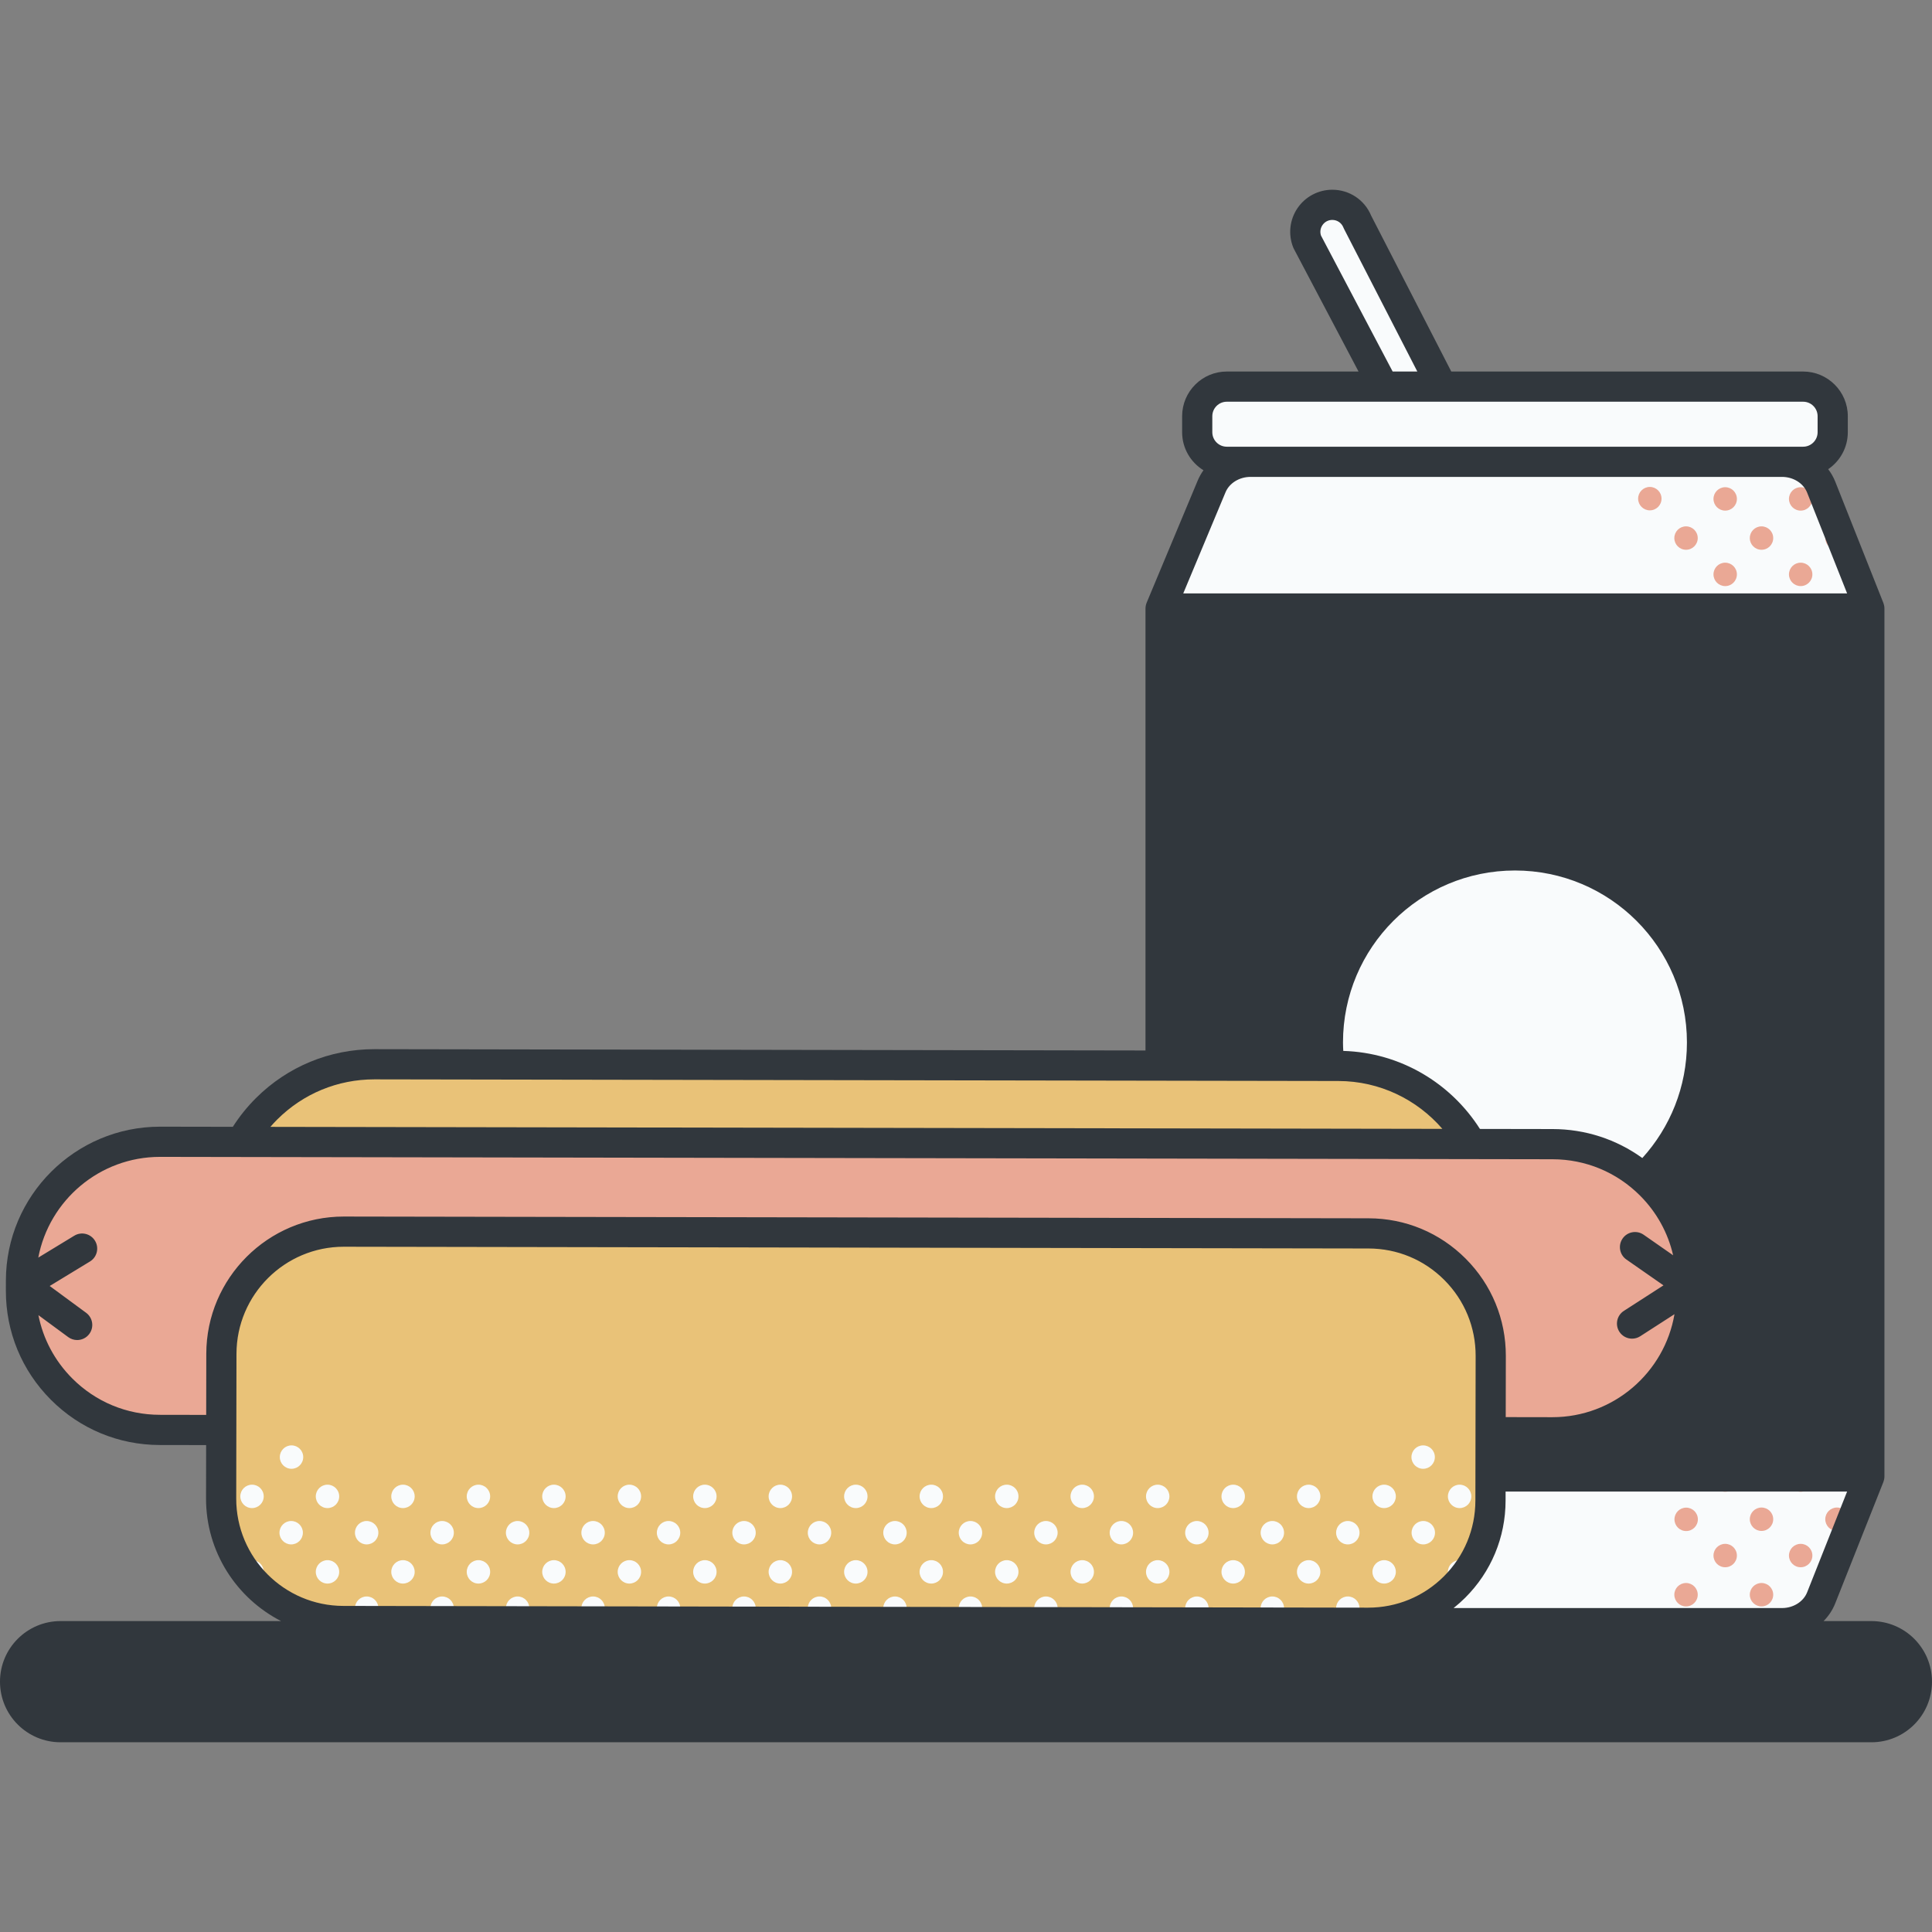 <svg id="Capa_1" enable-background="new 0 0 511.425 511.425" height="512" viewBox="0 0 511.425 511.425" width="512" xmlns="http://www.w3.org/2000/svg"><rect x="0" y="0" width="511.425" height="511.425" fill="#808080" stroke="none"/><g><path d="m307.222 390.835 13.504 32.309c1.643 3.93 5.735 6.522 10.297 6.522h140.697c4.632 0 8.771-2.67 10.364-6.686l12.754-32.146h-187.616z" fill="#f9fbfc"/><path d="m320.725 128.767-13.504 32.31h187.616l-12.754-32.146c-1.593-4.015-5.732-6.685-10.364-6.685h5.594c4.323 0 7.827-3.504 7.827-7.827v-4.248c0-4.323-3.504-7.827-7.827-7.827h-95.583l-22.408-43.6c-1.077-2.729-3.713-4.523-6.647-4.523-5.042 0-8.498 5.08-6.648 9.769l20.216 38.354h-41.497c-4.323 0-7.827 3.505-7.827 7.827v4.248c0 4.323 3.504 7.827 7.827 7.827h6.277c-4.563-.001-8.655 2.591-10.298 6.521z" fill="#f9fbfc"/><g fill="#eaa895"><path d="m493.706 390.835c-.099.304-.167.622-.167.959 0 .513.137.989.357 1.415l.942-2.374z"/><path d="m486.272 405.259c1.712 0 3.099-1.387 3.099-3.099s-1.388-3.099-3.099-3.099c-1.712 0-3.099 1.388-3.099 3.099s1.388 3.099 3.099 3.099z"/><path d="m473.56 391.794c0 1.712 1.388 3.099 3.099 3.099 1.712 0 3.099-1.387 3.099-3.099 0-.337-.067-.656-.167-.959h-5.864c-.1.304-.167.622-.167.959z"/><path d="m466.293 399.061c-1.712 0-3.099 1.388-3.099 3.099s1.387 3.099 3.099 3.099 3.099-1.387 3.099-3.099-1.387-3.099-3.099-3.099z"/><path d="m479.758 411.773c0-1.712-1.387-3.099-3.099-3.099-1.711 0-3.099 1.388-3.099 3.099 0 1.712 1.388 3.099 3.099 3.099 1.712 0 3.099-1.387 3.099-3.099z"/><path d="m469.392 422.139c0-1.712-1.387-3.099-3.099-3.099s-3.099 1.388-3.099 3.099 1.387 3.099 3.099 3.099 3.099-1.388 3.099-3.099z"/><path d="m474.855 429.241c.553-.151 1.091-.341 1.607-.568-.598.039-1.149.239-1.607.568z"/><path d="m453.581 391.794c0 1.712 1.388 3.099 3.099 3.099 1.712 0 3.099-1.387 3.099-3.099 0-.337-.067-.656-.167-.959h-5.865c-.099.304-.166.622-.166.959z"/><path d="m456.68 414.872c1.712 0 3.099-1.387 3.099-3.099s-1.387-3.099-3.099-3.099c-1.711 0-3.099 1.388-3.099 3.099 0 1.712 1.388 3.099 3.099 3.099z"/><path d="m446.35 405.288c1.712 0 3.099-1.387 3.099-3.099s-1.387-3.099-3.099-3.099c-1.711 0-3.099 1.388-3.099 3.099 0 1.712 1.388 3.099 3.099 3.099z"/><path d="m446.314 425.238c1.712 0 3.099-1.387 3.099-3.099s-1.387-3.099-3.099-3.099-3.099 1.388-3.099 3.099 1.388 3.099 3.099 3.099z"/><path d="m456.68 428.653c-.905 0-1.712.395-2.279 1.014h4.557c-.566-.619-1.373-1.014-2.278-1.014z"/><path d="m436.701 428.653c-.905 0-1.712.395-2.279 1.014h4.557c-.566-.619-1.373-1.014-2.278-1.014z"/><path d="m486.272 145.532c.802 0 1.525-.313 2.076-.812l-2.134-5.38c-1.684.032-3.04 1.401-3.04 3.093-.001 1.712 1.387 3.099 3.098 3.099z"/><path d="m486.272 159.313c-1.231 0-2.285.724-2.785 1.764h5.571c-.5-1.04-1.554-1.764-2.786-1.764z"/><path d="m463.194 122.454c0 1.712 1.387 3.099 3.099 3.099s3.099-1.387 3.099-3.099c0-.072-.016-.139-.021-.209h-6.156c-.004.07-.021.138-.021.209z"/><path d="m473.56 132.068c0 1.712 1.388 3.099 3.099 3.099 1.712 0 3.099-1.387 3.099-3.099s-1.387-3.099-3.099-3.099c-1.711 0-3.099 1.387-3.099 3.099z"/><path d="m466.293 145.532c1.712 0 3.099-1.387 3.099-3.099s-1.387-3.099-3.099-3.099-3.099 1.388-3.099 3.099c0 1.712 1.388 3.099 3.099 3.099z"/><path d="m476.659 155.146c1.712 0 3.099-1.387 3.099-3.099s-1.387-3.099-3.099-3.099c-1.711 0-3.099 1.388-3.099 3.099s1.388 3.099 3.099 3.099z"/><path d="m466.293 159.313c-1.231 0-2.285.724-2.785 1.764h5.571c-.5-1.04-1.554-1.764-2.786-1.764z"/><path d="m443.215 122.454c0 1.712 1.387 3.099 3.099 3.099s3.099-1.387 3.099-3.099c0-.072-.016-.139-.021-.209h-6.156c-.004.07-.021.138-.021.209z"/><path d="m456.68 135.167c1.712 0 3.099-1.387 3.099-3.099s-1.387-3.099-3.099-3.099c-1.711 0-3.099 1.388-3.099 3.099s1.388 3.099 3.099 3.099z"/><path d="m449.413 142.433c0-1.712-1.387-3.099-3.099-3.099s-3.099 1.388-3.099 3.099c0 1.712 1.387 3.099 3.099 3.099s3.099-1.387 3.099-3.099z"/><path d="m439.829 131.997c0-1.712-1.387-3.099-3.099-3.099s-3.099 1.388-3.099 3.099 1.387 3.099 3.099 3.099 3.099-1.387 3.099-3.099z"/><path d="m456.68 155.146c1.712 0 3.099-1.387 3.099-3.099s-1.387-3.099-3.099-3.099c-1.711 0-3.099 1.388-3.099 3.099s1.388 3.099 3.099 3.099z"/><path d="m429.43 122.501c.001-.016.005-.031.005-.046 0-.072-.016-.139-.021-.209h-2.428c.835-.001 1.653.089 2.444.255z"/></g><path d="m389.822 303.374c-6.829-12.612-20.167-21.188-35.518-21.214l-255.128-.436c-15.574-.026-29.098 8.759-35.878 21.65z" fill="#e9c278"/><path d="m410.864 379.144-368.58-.629c-20.323-.035-36.771-16.538-36.736-36.861l.005-2.676c.035-20.323 16.538-36.77 36.861-36.736l368.58.629c20.323.035 36.77 16.538 36.736 36.862l-.005 2.676c-.034 20.323-16.538 36.77-36.861 36.735z" fill="#eaa895"/><path d="m362.111 429.566-271.247-.463c-17.885-.031-32.359-14.554-32.328-32.439l.065-38.305c.03-17.885 14.554-32.359 32.439-32.328l271.247.463c17.885.031 32.359 14.554 32.328 32.439l-.065 38.305c-.031 17.885-14.554 32.359-32.439 32.328z" fill="#e9c278"/><g fill="#f9fbfc"><path d="m386.378 393.013c-1.711 0-3.099 1.388-3.099 3.099 0 1.712 1.388 3.099 3.099 3.099 1.712 0 3.099-1.388 3.099-3.099s-1.388-3.099-3.099-3.099z"/><path d="m376.727 382.611c-1.712 0-3.099 1.388-3.099 3.099 0 1.712 1.387 3.099 3.099 3.099s3.099-1.388 3.099-3.099-1.387-3.099-3.099-3.099z"/><path d="m386.378 412.992c-1.711 0-3.099 1.388-3.099 3.099 0 1.568 1.168 2.85 2.678 3.057 1.209-1.31 2.309-2.72 3.291-4.216-.46-1.136-1.569-1.94-2.87-1.94z"/><path d="m363.3 396.112c0 1.712 1.387 3.099 3.099 3.099 1.711 0 3.099-1.388 3.099-3.099s-1.388-3.099-3.099-3.099c-1.712 0-3.099 1.388-3.099 3.099z"/><path d="m376.764 402.627c-1.712 0-3.099 1.387-3.099 3.099s1.387 3.099 3.099 3.099 3.099-1.388 3.099-3.099c0-1.712-1.387-3.099-3.099-3.099z"/><path d="m366.399 419.19c1.711 0 3.099-1.388 3.099-3.099s-1.388-3.099-3.099-3.099c-1.712 0-3.099 1.388-3.099 3.099 0 1.712 1.387 3.099 3.099 3.099z"/><path d="m376.764 422.606c-1.712 0-3.099 1.387-3.099 3.099 0 .579.169 1.115.445 1.578 1.929-.766 3.765-1.712 5.492-2.817-.478-1.095-1.568-1.86-2.838-1.86z"/><path d="m346.42 399.211c1.712 0 3.099-1.388 3.099-3.099s-1.387-3.099-3.099-3.099-3.099 1.388-3.099 3.099c0 1.712 1.387 3.099 3.099 3.099z"/><path d="m356.785 402.627c-1.712 0-3.099 1.387-3.099 3.099s1.387 3.099 3.099 3.099 3.099-1.388 3.099-3.099c0-1.712-1.387-3.099-3.099-3.099z"/><path d="m346.42 419.19c1.712 0 3.099-1.388 3.099-3.099s-1.387-3.099-3.099-3.099-3.099 1.388-3.099 3.099c0 1.712 1.387 3.099 3.099 3.099z"/><path d="m359.884 425.704c0-1.711-1.388-3.099-3.099-3.099-1.712 0-3.099 1.387-3.099 3.099s1.387 3.099 3.099 3.099c1.712.001 3.099-1.387 3.099-3.099z"/><path d="m326.441 399.211c1.712 0 3.099-1.388 3.099-3.099s-1.387-3.099-3.099-3.099-3.099 1.388-3.099 3.099c0 1.712 1.387 3.099 3.099 3.099z"/><path d="m336.806 408.825c1.712 0 3.099-1.388 3.099-3.099 0-1.712-1.387-3.099-3.099-3.099s-3.099 1.387-3.099 3.099c0 1.711 1.388 3.099 3.099 3.099z"/><path d="m326.441 419.19c1.712 0 3.099-1.388 3.099-3.099s-1.387-3.099-3.099-3.099-3.099 1.388-3.099 3.099c0 1.712 1.387 3.099 3.099 3.099z"/><path d="m336.806 428.804c1.712 0 3.099-1.388 3.099-3.099s-1.387-3.099-3.099-3.099-3.099 1.387-3.099 3.099c0 1.711 1.388 3.099 3.099 3.099z"/><path d="m306.462 399.211c1.711 0 3.099-1.388 3.099-3.099s-1.388-3.099-3.099-3.099c-1.712 0-3.099 1.388-3.099 3.099 0 1.712 1.387 3.099 3.099 3.099z"/><path d="m316.827 408.825c1.712 0 3.099-1.388 3.099-3.099 0-1.712-1.387-3.099-3.099-3.099s-3.099 1.387-3.099 3.099c0 1.711 1.388 3.099 3.099 3.099z"/><path d="m306.462 419.19c1.711 0 3.099-1.388 3.099-3.099s-1.388-3.099-3.099-3.099c-1.712 0-3.099 1.388-3.099 3.099 0 1.712 1.387 3.099 3.099 3.099z"/><path d="m316.827 428.804c1.712 0 3.099-1.388 3.099-3.099s-1.387-3.099-3.099-3.099-3.099 1.387-3.099 3.099c0 1.711 1.388 3.099 3.099 3.099z"/><path d="m286.483 399.211c1.712 0 3.099-1.388 3.099-3.099s-1.387-3.099-3.099-3.099-3.099 1.388-3.099 3.099c0 1.712 1.387 3.099 3.099 3.099z"/><path d="m296.848 408.825c1.712 0 3.099-1.388 3.099-3.099 0-1.712-1.388-3.099-3.099-3.099s-3.099 1.387-3.099 3.099c0 1.711 1.388 3.099 3.099 3.099z"/><path d="m286.483 419.19c1.712 0 3.099-1.388 3.099-3.099s-1.387-3.099-3.099-3.099-3.099 1.388-3.099 3.099c0 1.712 1.387 3.099 3.099 3.099z"/><path d="m296.848 428.804c1.712 0 3.099-1.388 3.099-3.099s-1.388-3.099-3.099-3.099-3.099 1.387-3.099 3.099c0 1.711 1.388 3.099 3.099 3.099z"/><path d="m266.504 399.211c1.712 0 3.099-1.388 3.099-3.099s-1.387-3.099-3.099-3.099-3.099 1.388-3.099 3.099c0 1.712 1.387 3.099 3.099 3.099z"/><path d="m276.87 408.825c1.711 0 3.099-1.388 3.099-3.099 0-1.712-1.388-3.099-3.099-3.099-1.712 0-3.099 1.387-3.099 3.099-.001 1.711 1.387 3.099 3.099 3.099z"/><path d="m266.504 419.19c1.712 0 3.099-1.388 3.099-3.099s-1.387-3.099-3.099-3.099-3.099 1.388-3.099 3.099c0 1.712 1.387 3.099 3.099 3.099z"/><path d="m276.87 428.804c1.711 0 3.099-1.388 3.099-3.099s-1.388-3.099-3.099-3.099c-1.712 0-3.099 1.387-3.099 3.099-.001 1.711 1.387 3.099 3.099 3.099z"/><path d="m246.525 399.211c1.712 0 3.099-1.388 3.099-3.099s-1.387-3.099-3.099-3.099-3.099 1.388-3.099 3.099c0 1.712 1.387 3.099 3.099 3.099z"/><path d="m256.891 408.825c1.712 0 3.099-1.388 3.099-3.099 0-1.712-1.387-3.099-3.099-3.099s-3.099 1.387-3.099 3.099c0 1.711 1.387 3.099 3.099 3.099z"/><path d="m246.525 419.19c1.712 0 3.099-1.388 3.099-3.099s-1.387-3.099-3.099-3.099-3.099 1.388-3.099 3.099c0 1.712 1.387 3.099 3.099 3.099z"/><path d="m256.891 428.804c1.712 0 3.099-1.388 3.099-3.099s-1.387-3.099-3.099-3.099-3.099 1.387-3.099 3.099c0 1.711 1.387 3.099 3.099 3.099z"/><path d="m226.546 399.211c1.712 0 3.099-1.388 3.099-3.099s-1.387-3.099-3.099-3.099-3.099 1.388-3.099 3.099c0 1.712 1.387 3.099 3.099 3.099z"/><path d="m236.911 408.825c1.712 0 3.099-1.388 3.099-3.099 0-1.712-1.388-3.099-3.099-3.099s-3.099 1.387-3.099 3.099c0 1.711 1.388 3.099 3.099 3.099z"/><path d="m226.546 419.19c1.712 0 3.099-1.388 3.099-3.099s-1.387-3.099-3.099-3.099-3.099 1.388-3.099 3.099c0 1.712 1.387 3.099 3.099 3.099z"/><path d="m236.911 428.804c1.712 0 3.099-1.388 3.099-3.099s-1.388-3.099-3.099-3.099-3.099 1.387-3.099 3.099c0 1.711 1.388 3.099 3.099 3.099z"/><path d="m206.567 399.211c1.712 0 3.099-1.388 3.099-3.099s-1.387-3.099-3.099-3.099-3.099 1.388-3.099 3.099c0 1.712 1.387 3.099 3.099 3.099z"/><path d="m216.933 408.825c1.712 0 3.099-1.388 3.099-3.099 0-1.712-1.387-3.099-3.099-3.099s-3.099 1.387-3.099 3.099c-.001 1.711 1.387 3.099 3.099 3.099z"/><path d="m206.567 419.19c1.712 0 3.099-1.388 3.099-3.099s-1.387-3.099-3.099-3.099-3.099 1.388-3.099 3.099c0 1.712 1.387 3.099 3.099 3.099z"/><path d="m216.933 428.804c1.712 0 3.099-1.388 3.099-3.099s-1.387-3.099-3.099-3.099-3.099 1.387-3.099 3.099c-.001 1.711 1.387 3.099 3.099 3.099z"/><path d="m186.588 399.211c1.712 0 3.099-1.388 3.099-3.099s-1.387-3.099-3.099-3.099-3.099 1.388-3.099 3.099c0 1.712 1.387 3.099 3.099 3.099z"/><path d="m196.954 408.825c1.712 0 3.099-1.388 3.099-3.099 0-1.712-1.387-3.099-3.099-3.099s-3.099 1.387-3.099 3.099c0 1.711 1.387 3.099 3.099 3.099z"/><path d="m186.588 419.19c1.712 0 3.099-1.388 3.099-3.099s-1.387-3.099-3.099-3.099-3.099 1.388-3.099 3.099c0 1.712 1.387 3.099 3.099 3.099z"/><path d="m196.954 428.804c1.712 0 3.099-1.388 3.099-3.099s-1.387-3.099-3.099-3.099-3.099 1.387-3.099 3.099c0 1.711 1.387 3.099 3.099 3.099z"/><path d="m166.609 399.211c1.712 0 3.099-1.388 3.099-3.099s-1.387-3.099-3.099-3.099-3.099 1.388-3.099 3.099c0 1.712 1.388 3.099 3.099 3.099z"/><path d="m176.975 408.825c1.712 0 3.099-1.388 3.099-3.099 0-1.712-1.387-3.099-3.099-3.099s-3.099 1.387-3.099 3.099c0 1.711 1.387 3.099 3.099 3.099z"/><path d="m166.609 419.19c1.712 0 3.099-1.388 3.099-3.099s-1.387-3.099-3.099-3.099-3.099 1.388-3.099 3.099c0 1.712 1.388 3.099 3.099 3.099z"/><path d="m176.975 428.804c1.712 0 3.099-1.388 3.099-3.099s-1.387-3.099-3.099-3.099-3.099 1.387-3.099 3.099c0 1.711 1.387 3.099 3.099 3.099z"/><path d="m146.63 399.211c1.712 0 3.099-1.388 3.099-3.099s-1.387-3.099-3.099-3.099-3.099 1.388-3.099 3.099c0 1.712 1.388 3.099 3.099 3.099z"/><path d="m156.996 408.825c1.712 0 3.099-1.388 3.099-3.099 0-1.712-1.387-3.099-3.099-3.099s-3.099 1.387-3.099 3.099c0 1.711 1.387 3.099 3.099 3.099z"/><path d="m146.63 419.19c1.712 0 3.099-1.388 3.099-3.099s-1.387-3.099-3.099-3.099-3.099 1.388-3.099 3.099c0 1.712 1.388 3.099 3.099 3.099z"/><path d="m156.996 428.804c1.712 0 3.099-1.388 3.099-3.099s-1.387-3.099-3.099-3.099-3.099 1.387-3.099 3.099c0 1.711 1.387 3.099 3.099 3.099z"/><path d="m126.651 399.211c1.712 0 3.099-1.388 3.099-3.099s-1.387-3.099-3.099-3.099-3.099 1.388-3.099 3.099c0 1.712 1.387 3.099 3.099 3.099z"/><path d="m137.017 408.825c1.712 0 3.099-1.388 3.099-3.099 0-1.712-1.388-3.099-3.099-3.099-1.712 0-3.099 1.387-3.099 3.099 0 1.711 1.387 3.099 3.099 3.099z"/><path d="m126.651 419.19c1.712 0 3.099-1.388 3.099-3.099s-1.387-3.099-3.099-3.099-3.099 1.388-3.099 3.099c0 1.712 1.387 3.099 3.099 3.099z"/><path d="m137.017 428.804c1.712 0 3.099-1.388 3.099-3.099s-1.388-3.099-3.099-3.099c-1.712 0-3.099 1.387-3.099 3.099 0 1.711 1.387 3.099 3.099 3.099z"/><path d="m106.672 399.211c1.712 0 3.099-1.388 3.099-3.099s-1.388-3.099-3.099-3.099-3.099 1.388-3.099 3.099c0 1.712 1.388 3.099 3.099 3.099z"/><path d="m117.038 408.825c1.712 0 3.099-1.388 3.099-3.099 0-1.712-1.387-3.099-3.099-3.099s-3.099 1.387-3.099 3.099c0 1.711 1.387 3.099 3.099 3.099z"/><path d="m106.672 419.19c1.712 0 3.099-1.388 3.099-3.099s-1.388-3.099-3.099-3.099-3.099 1.388-3.099 3.099c0 1.712 1.388 3.099 3.099 3.099z"/><path d="m117.038 428.804c1.712 0 3.099-1.388 3.099-3.099s-1.387-3.099-3.099-3.099-3.099 1.387-3.099 3.099c0 1.711 1.387 3.099 3.099 3.099z"/><path d="m86.693 393.013c-1.712 0-3.099 1.388-3.099 3.099 0 1.712 1.387 3.099 3.099 3.099s3.099-1.388 3.099-3.099-1.387-3.099-3.099-3.099z"/><path d="m77.168 382.611c-1.712 0-3.099 1.388-3.099 3.099 0 1.712 1.387 3.099 3.099 3.099s3.099-1.388 3.099-3.099-1.387-3.099-3.099-3.099z"/><path d="m97.059 408.825c1.712 0 3.099-1.388 3.099-3.099 0-1.712-1.387-3.099-3.099-3.099s-3.099 1.387-3.099 3.099c0 1.711 1.387 3.099 3.099 3.099z"/><path d="m89.792 416.091c0-1.711-1.387-3.099-3.099-3.099s-3.099 1.388-3.099 3.099c0 1.712 1.387 3.099 3.099 3.099s3.099-1.387 3.099-3.099z"/><path d="m97.059 428.804c1.712 0 3.099-1.388 3.099-3.099s-1.387-3.099-3.099-3.099-3.099 1.387-3.099 3.099c0 1.711 1.387 3.099 3.099 3.099z"/><path d="m63.615 396.112c0 1.712 1.387 3.099 3.099 3.099s3.099-1.388 3.099-3.099-1.387-3.099-3.099-3.099c-1.711 0-3.099 1.388-3.099 3.099z"/><path d="m77.08 408.825c1.711 0 3.099-1.388 3.099-3.099 0-1.712-1.388-3.099-3.099-3.099-1.712 0-3.099 1.387-3.099 3.099 0 1.711 1.387 3.099 3.099 3.099z"/><path d="m69.813 416.091c0-1.711-1.387-3.099-3.099-3.099-1.2 0-2.228.689-2.743 1.686 1.048 1.57 2.234 3.038 3.533 4.398 1.326-.351 2.309-1.548 2.309-2.985z"/><path d="m80.179 425.704c0-1.711-1.388-3.099-3.099-3.099-1.275 0-2.368.771-2.844 1.871 1.756 1.058 3.619 1.956 5.572 2.669.229-.432.371-.918.371-1.441z"/></g><path d="m495.384 429.117h-12.654c1.314-1.329 2.37-2.902 3.069-4.662l12.721-32.064c0-.001.001-.002.001-.003l.031-.079c.078-.196.133-.396.179-.598.012-.052.021-.104.031-.157.043-.234.07-.469.071-.704 0-.005.001-.011.001-.016v-229.758c0-.005-.001-.011-.001-.016-.001-.235-.028-.47-.071-.704-.01-.053-.019-.104-.031-.157-.045-.201-.101-.402-.179-.598l-.031-.079c0-.001-.001-.003-.001-.003l-12.721-32.063c-.467-1.175-1.1-2.263-1.855-3.255 3.132-2.129 5.193-5.72 5.193-9.783v-4.248c0-6.519-5.304-11.823-11.822-11.823h-93.145l-21.212-41.274c-1.738-4.169-5.75-6.849-10.282-6.849-3.691 0-7.135 1.822-9.212 4.874-2.077 3.053-2.507 6.924-1.152 10.358.054.135.114.267.181.396l17.127 32.495h-34.874c-6.518 0-11.822 5.304-11.822 11.823v4.248c0 4.254 2.266 7.979 5.648 10.062-.604.847-1.122 1.764-1.532 2.746l-13.495 32.287c-.002.006-.005.012-.007.018l-.002.004c-.089.212-.151.431-.201.651-.012.053-.024.105-.034.158-.043.231-.068.463-.07.697 0 .012-.003.023-.003.035v117l-204.043-.348h-.078c-11.841 0-22.978 4.602-31.367 12.962-2.335 2.328-4.37 4.875-6.102 7.588l-19.214-.033h-.069c-22.462 0-40.756 18.254-40.795 40.726l-.004 2.675c-.019 10.897 4.207 21.148 11.899 28.866 7.692 7.719 17.929 11.98 28.826 11.998l12.287.021-.024 14.125c-.024 14.137 8.066 26.42 19.863 32.46h-58.366c-8.859.001-16.041 7.183-16.041 16.043 0 8.859 7.182 16.041 16.041 16.041h479.343c8.859 0 16.041-7.182 16.041-16.041 0-8.86-7.182-16.042-16.041-16.042zm-17.014-7.61c-.988 2.491-3.661 4.164-6.65 4.164h-86.934c1.061-.846 2.086-1.748 3.061-2.72 6.882-6.859 10.682-15.989 10.699-25.706l.004-2.413h90.405zm-128.686-359.149c-.313-.939-.176-1.937.386-2.763.596-.876 1.545-1.378 2.605-1.378 1.302 0 2.452.782 2.93 1.993.048.123.103.243.163.36l19.416 37.779h-6.531zm-28.769 47.813c0-2.112 1.719-3.831 3.831-3.831h152.568c2.112 0 3.831 1.719 3.831 3.831v4.248c0 2.112-1.719 3.831-3.831 3.831h-5.594-140.698-6.277c-2.112 0-3.831-1.719-3.831-3.831v-4.248zm3.497 20.138c1.017-2.433 3.674-4.068 6.61-4.068h140.698c2.989 0 5.662 1.673 6.65 4.164l10.584 26.676h-175.732zm-251.033 166.043c6.881-6.858 16.014-10.631 25.726-10.631h.064l255.127.435c10.992.02 20.842 4.938 27.516 12.67l-310.238-.53c.576-.665 1.174-1.316 1.805-1.944zm-31.088 78.168c-8.762-.015-16.994-3.442-23.179-9.648-4.631-4.647-7.7-10.436-8.943-16.73l7.891 5.807c.713.525 1.543.778 2.366.778 1.227 0 2.438-.563 3.221-1.627 1.308-1.777.928-4.279-.85-5.587l-9.641-7.095 10.656-6.483c1.885-1.146 2.484-3.605 1.337-5.49-1.145-1.884-3.604-2.485-5.49-1.336l-9.525 5.794c2.884-15.168 16.234-26.664 32.218-26.664h.056l368.58.629c8.762.016 16.994 3.442 23.179 9.647 4.395 4.41 7.374 9.851 8.73 15.774l-7.806-5.439c-1.812-1.261-4.303-.815-5.563.994-1.261 1.811-.817 4.301.994 5.564l9.822 6.843-10.484 6.756c-1.855 1.195-2.389 3.668-1.194 5.523.764 1.185 2.05 1.831 3.363 1.831.741 0 1.491-.206 2.161-.637l9.067-5.842c-2.64 15.464-16.132 27.268-32.327 27.268h-.056l-12.288-.021.028-16.188c.017-9.717-3.752-18.859-10.612-25.742-6.859-6.882-15.988-10.682-25.705-10.699l-271.247-.463c-.022 0-.041 0-.062 0-20.03 0-36.345 16.28-36.379 36.317l-.028 16.188zm20.241 22.151.066-38.304c.026-15.637 12.756-28.339 28.387-28.339h.049l271.247.463c7.583.013 14.706 2.977 20.059 8.349 5.353 5.371 8.293 12.504 8.28 20.087l-.066 38.304c-.013 7.583-2.977 14.707-8.349 20.06-5.359 5.34-12.472 8.279-20.036 8.279-.017 0-.034 0-.051 0l-271.247-.462c-15.653-.027-28.366-12.784-28.339-28.437z" fill="#31373d"/><path d="m401.03 230.432c-25.142 0-45.523 20.381-45.523 45.523 0 .751.039 1.492.075 2.234 15.212.457 28.512 8.594 36.173 20.653l19.246.033c8.645.015 16.868 2.709 23.742 7.671 7.338-8.082 11.81-18.814 11.81-30.591 0-25.141-20.381-45.523-45.523-45.523z" fill="#f9fbfc"/></g></svg>